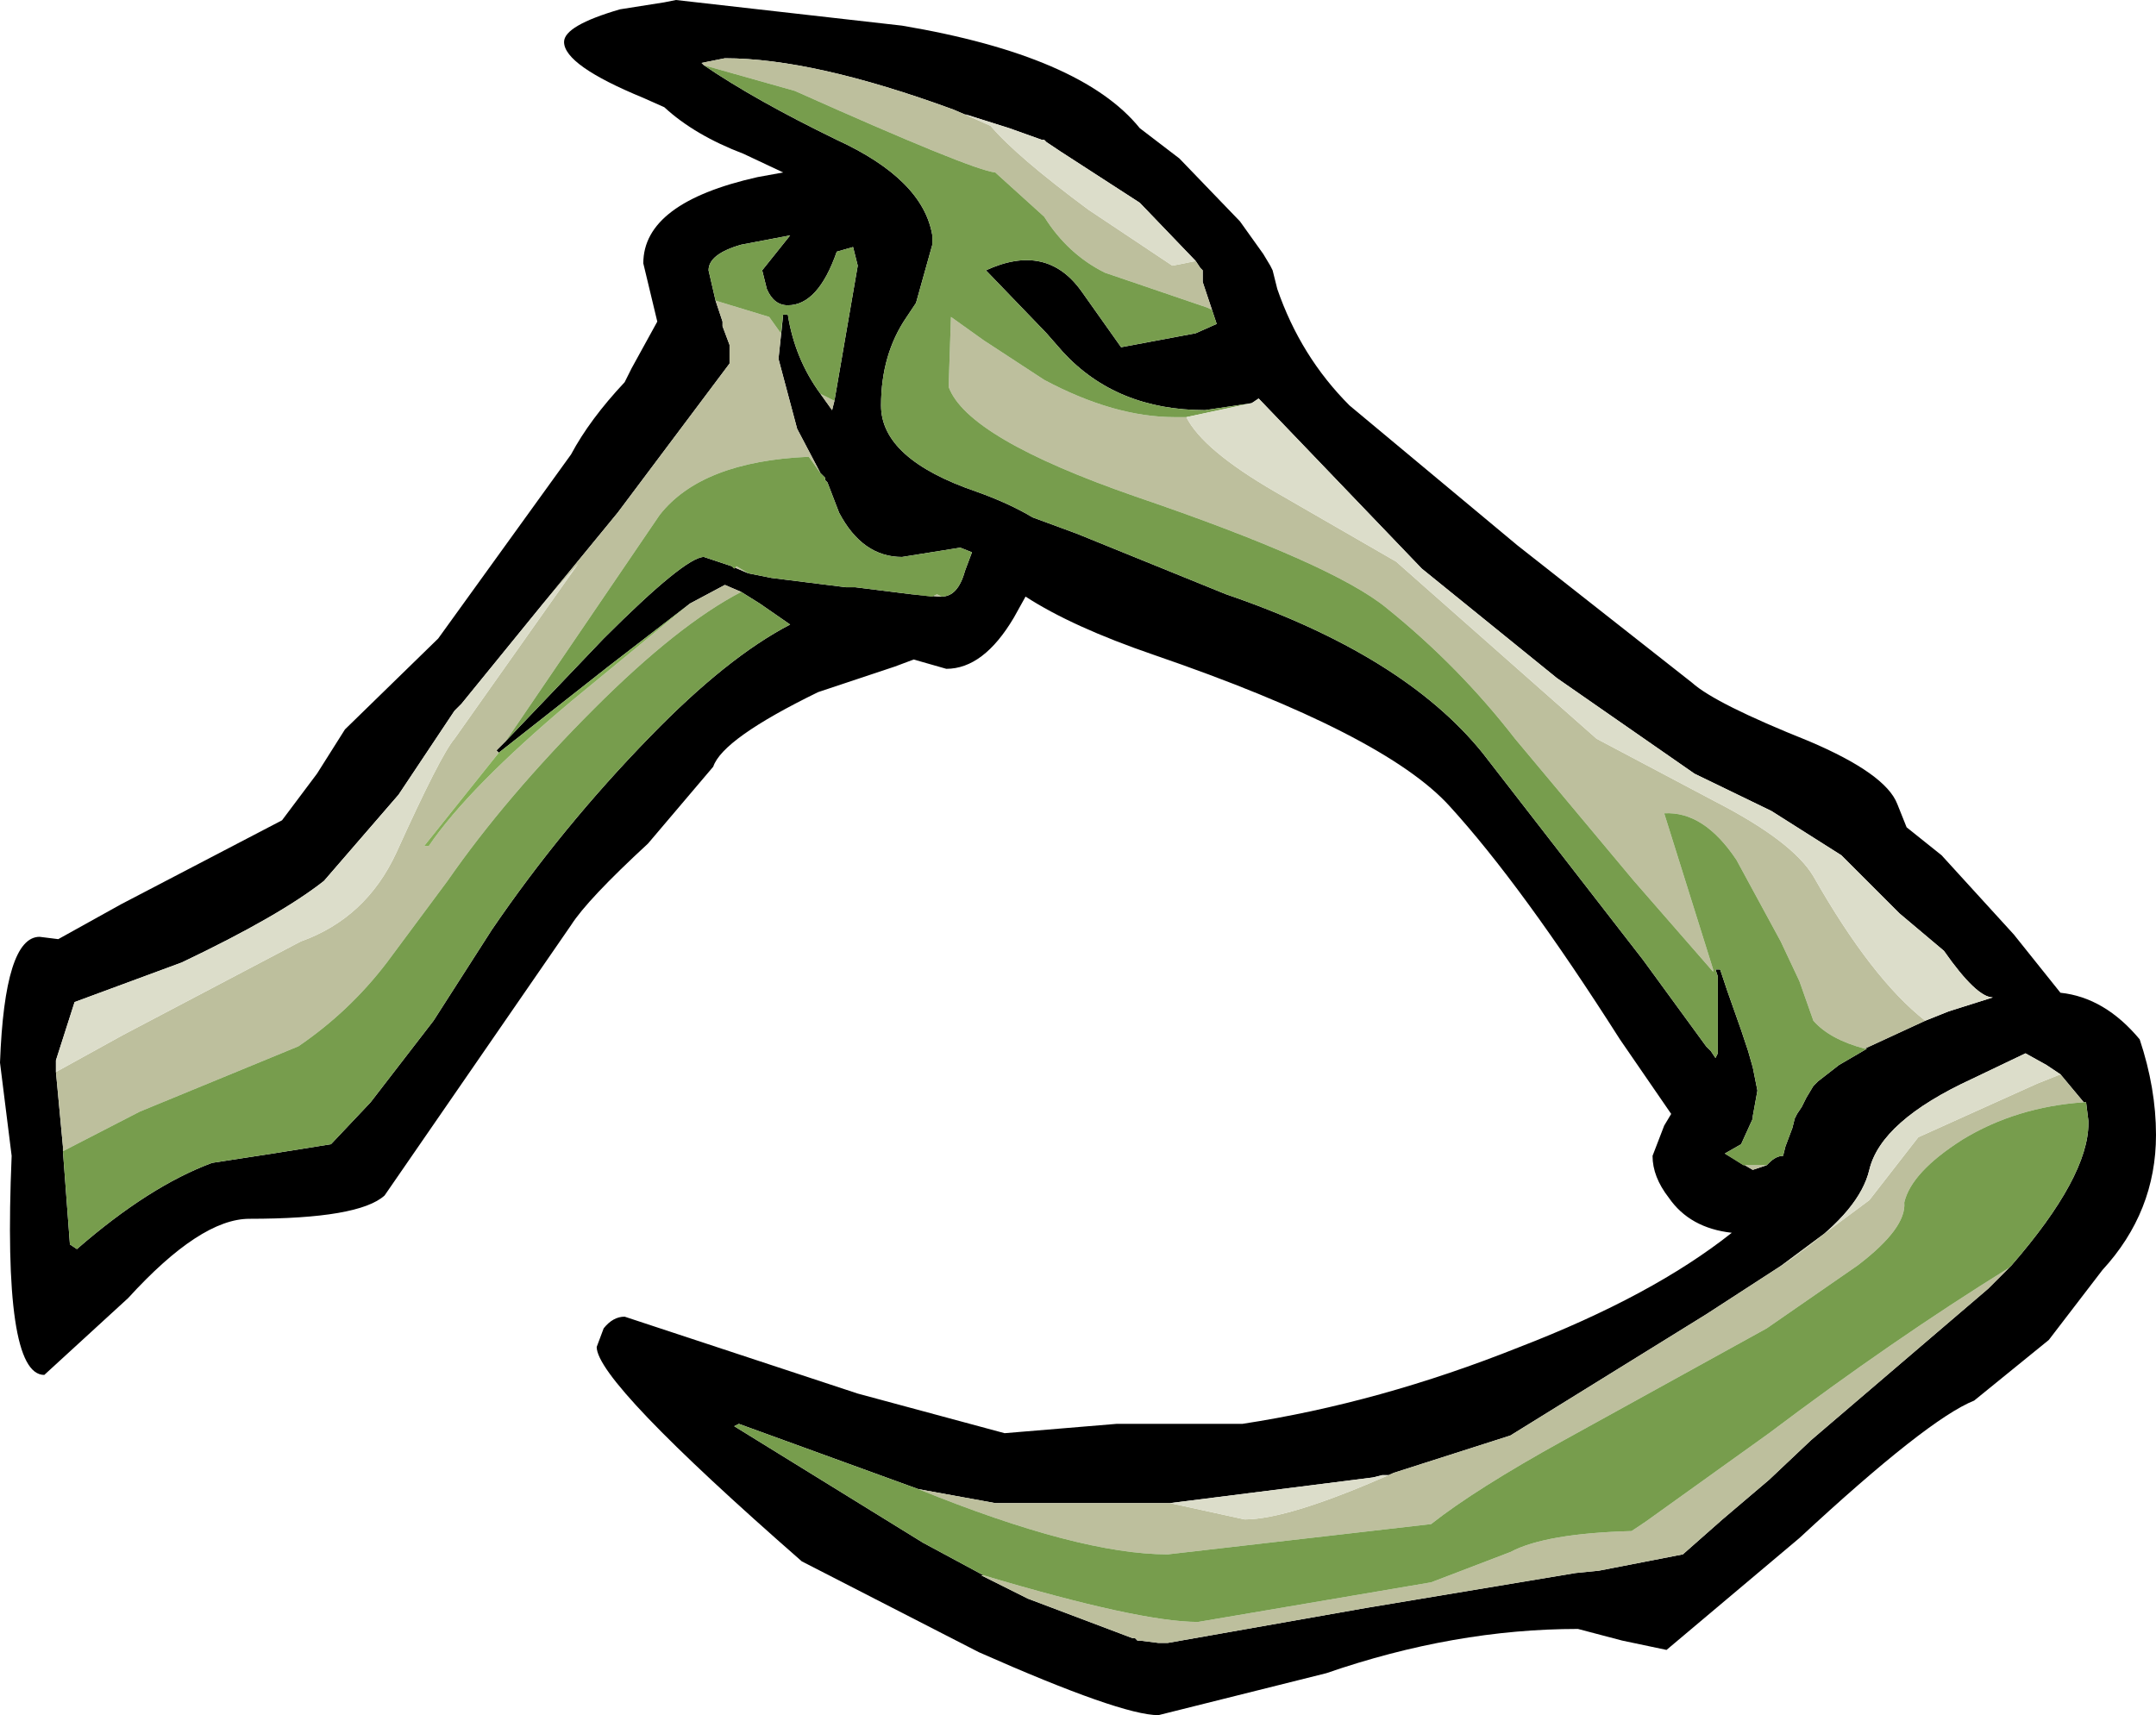 <?xml version="1.0" encoding="UTF-8" standalone="no"?>
<svg xmlns:ffdec="https://www.free-decompiler.com/flash" xmlns:xlink="http://www.w3.org/1999/xlink" ffdec:objectType="shape" height="36.8px" width="46.25px" xmlns="http://www.w3.org/2000/svg">
  <g transform="matrix(1.0, 0.0, 0.0, 1.0, 3.35, 4.95)">
    <path d="M9.95 -4.75 L10.9 -4.9 11.15 -4.95 16.0 -4.4 Q19.85 -3.75 21.1 -2.2 L21.95 -1.55 23.25 -0.2 23.75 0.5 23.9 0.75 23.95 0.85 24.05 1.25 Q24.55 2.7 25.6 3.75 L29.2 6.75 32.95 9.7 Q33.45 10.15 35.45 10.95 37.1 11.65 37.35 12.3 L37.55 12.8 38.3 13.4 39.85 15.1 40.85 16.35 Q41.8 16.45 42.55 17.35 42.9 18.4 42.9 19.4 42.9 21.05 41.75 22.3 L40.6 23.8 39.0 25.1 Q38.0 25.5 35.25 28.05 L32.4 30.45 31.45 30.25 30.5 30.0 Q27.85 30.0 25.1 30.95 L21.5 31.85 Q20.7 31.85 17.65 30.5 L13.85 28.55 Q9.45 24.7 9.45 23.95 L9.6 23.55 Q9.8 23.3 10.05 23.3 L15.05 24.95 18.2 25.8 20.6 25.6 23.3 25.6 Q26.25 25.15 29.25 23.95 32.1 22.85 33.8 21.5 32.9 21.4 32.45 20.75 32.1 20.3 32.1 19.85 L32.35 19.2 32.5 18.95 31.4 17.35 Q29.3 14.05 27.75 12.35 26.35 10.8 21.4 9.1 19.65 8.5 18.65 7.85 L18.4 8.3 Q17.75 9.4 16.95 9.4 L16.25 9.2 15.85 9.35 14.2 9.9 Q12.15 10.9 11.95 11.5 L10.55 13.15 Q9.25 14.35 8.9 14.9 L4.9 20.7 Q4.35 21.2 2.0 21.2 0.95 21.2 -0.6 22.9 L-2.4 24.55 Q-3.3 24.55 -3.1 19.85 L-3.35 17.85 Q-3.25 15.15 -2.5 15.15 L-2.1 15.2 -0.75 14.45 2.7 12.65 3.45 11.65 4.05 10.7 6.05 8.75 8.9 4.8 Q9.3 4.05 10.05 3.25 L10.2 2.95 10.75 1.95 10.45 0.7 Q10.45 -0.6 12.9 -1.15 L13.45 -1.25 12.6 -1.65 Q11.55 -2.05 10.9 -2.65 L10.45 -2.85 Q8.75 -3.55 8.75 -4.05 8.75 -4.4 9.95 -4.75 M17.45 -2.45 L17.1 -2.6 Q14.1 -3.7 12.2 -3.7 L11.7 -3.6 11.75 -3.55 Q12.85 -2.8 14.6 -1.95 16.45 -1.1 16.65 0.1 L16.65 0.3 16.3 1.55 16.1 1.85 Q15.55 2.65 15.55 3.75 15.55 4.9 17.6 5.6 18.3 5.85 18.8 6.15 L19.75 6.5 22.95 7.8 Q26.75 9.1 28.45 11.2 L31.9 15.65 33.25 17.5 33.35 17.6 33.45 17.75 33.5 17.65 33.5 17.6 33.5 16.0 33.45 15.85 33.55 15.85 33.7 16.3 34.0 17.15 34.15 17.6 34.25 17.95 34.35 18.45 34.25 19.0 34.25 19.05 34.0 19.6 33.65 19.8 34.25 20.15 34.55 20.05 34.6 20.0 Q34.75 19.85 34.9 19.85 L34.95 19.65 35.1 19.25 35.15 19.05 35.2 18.95 35.3 18.8 35.4 18.6 35.55 18.35 35.65 18.25 36.1 17.9 36.7 17.55 36.65 17.55 37.95 16.95 38.45 16.75 39.4 16.45 Q39.05 16.45 38.35 15.45 L37.4 14.65 36.15 13.4 34.65 12.45 33.0 11.65 30.05 9.6 27.15 7.25 23.65 3.6 23.5 3.7 22.5 3.85 Q20.6 3.85 19.45 2.6 L19.1 2.2 17.8 0.85 Q19.1 0.25 19.85 1.3 L20.7 2.5 22.3 2.2 22.75 2.0 22.65 1.7 22.45 1.1 22.45 0.85 22.4 0.8 22.3 0.65 21.1 -0.6 19.4 -1.7 19.1 -1.9 19.05 -1.95 19.0 -1.95 18.3 -2.2 17.35 -2.5 17.45 -2.45 M40.85 18.1 L40.55 17.9 40.1 17.65 38.95 18.2 Q37.0 19.1 36.75 20.15 36.55 21.0 35.3 21.9 L35.1 22.05 33.25 23.25 29.05 25.85 26.55 26.65 26.45 26.7 26.3 26.7 26.1 26.75 22.15 27.25 21.75 27.3 20.1 27.3 18.7 27.3 18.0 27.3 16.35 27.0 12.5 25.6 12.4 25.65 16.45 28.15 17.75 28.85 17.7 28.85 18.7 29.35 20.95 30.2 21.0 30.2 21.05 30.25 21.1 30.25 21.5 30.3 21.7 30.3 25.95 29.55 30.45 28.8 30.95 28.75 32.75 28.4 33.6 27.65 34.6 26.8 35.5 25.95 39.3 22.7 39.75 22.25 39.8 22.2 Q41.45 20.3 41.45 19.15 L41.45 19.1 41.4 18.7 41.35 18.7 40.85 18.1 M14.55 3.65 L15.05 0.75 14.95 0.35 14.6 0.45 Q14.2 1.6 13.55 1.6 13.25 1.6 13.1 1.25 L13.0 0.85 13.6 0.1 12.55 0.3 Q11.85 0.5 11.85 0.85 L12.0 1.5 12.15 1.95 12.15 2.05 12.3 2.45 12.3 2.85 9.9 6.05 8.3 8.0 6.55 10.15 6.5 10.2 6.4 10.3 5.2 12.1 3.6 13.95 Q2.65 14.7 0.55 15.7 L-1.75 16.55 -2.15 17.8 -2.15 18.05 -2.0 19.65 -2.0 19.75 -1.85 21.75 -1.7 21.85 Q-0.15 20.5 1.2 20.0 L2.5 19.8 3.75 19.6 4.6 18.7 5.95 16.95 7.2 15.0 Q8.7 12.8 10.6 10.85 12.25 9.15 13.6 8.45 L12.95 8.0 12.55 7.75 12.2 7.6 11.45 8.0 9.7 9.35 7.35 11.2 7.3 11.15 7.5 10.95 9.6 8.75 Q11.35 7.0 11.75 7.0 L12.35 7.2 12.7 7.35 13.2 7.45 13.6 7.5 14.8 7.65 15.0 7.65 16.2 7.8 16.8 7.85 16.85 7.85 Q17.2 7.85 17.35 7.3 L17.5 6.9 17.25 6.8 16.0 7.0 Q15.15 7.0 14.65 6.05 L14.4 5.4 14.35 5.35 14.35 5.3 14.25 5.2 13.75 4.25 13.35 2.75 13.45 1.8 13.55 1.8 Q13.7 2.75 14.25 3.5 L14.5 3.85 14.55 3.65" fill="#000000" fill-rule="evenodd" stroke="none"/>
    <path d="M11.75 -3.55 L11.7 -3.6 12.2 -3.7 Q14.1 -3.7 17.1 -2.6 L17.45 -2.45 17.9 -2.25 Q18.45 -1.6 20.0 -0.45 L21.8 0.75 22.3 0.65 22.4 0.8 22.45 0.85 22.45 1.1 22.65 1.7 22.55 1.65 20.35 0.9 Q19.55 0.5 19.05 -0.3 L18.0 -1.25 Q17.5 -1.3 13.7 -3.0 L11.75 -3.55 M33.65 19.8 L34.05 20.05 34.35 20.05 34.55 20.05 34.25 20.15 33.65 19.8 M36.65 17.55 Q35.9 17.35 35.55 16.95 L35.25 16.1 34.85 15.25 33.9 13.5 Q33.2 12.45 32.35 12.5 L33.4 15.85 33.4 15.9 31.7 13.95 29.15 10.9 Q27.95 9.35 26.4 8.1 25.25 7.15 21.0 5.7 17.4 4.45 17.0 3.35 L17.05 1.85 17.75 2.35 19.05 3.2 Q20.55 4.0 21.85 4.0 L22.1 4.0 Q22.45 4.7 24.0 5.6 L26.6 7.1 30.9 10.9 33.45 12.25 Q35.1 13.1 35.55 13.85 36.8 16.05 37.95 16.95 L36.65 17.55 M35.1 22.05 L34.8 22.25 36.75 20.8 37.8 19.45 40.35 18.3 40.85 18.1 41.35 18.7 Q39.9 18.8 38.75 19.5 37.65 20.2 37.5 20.85 37.55 21.4 36.5 22.2 L34.55 23.55 30.2 25.95 Q28.3 27.0 27.35 27.75 L21.7 28.4 Q19.8 28.4 16.35 27.0 L18.0 27.3 18.7 27.3 20.1 27.3 21.75 27.3 23.35 27.65 Q24.3 27.65 26.55 26.65 L29.05 25.85 33.25 23.25 35.1 22.05 M39.75 22.25 L39.3 22.7 35.5 25.95 34.6 26.8 33.6 27.65 32.75 28.4 30.95 28.75 30.45 28.8 25.95 29.55 21.7 30.3 21.5 30.3 21.1 30.25 21.05 30.25 21.0 30.2 20.95 30.2 18.7 29.35 17.7 28.85 17.75 28.85 Q21.1 29.85 22.35 29.85 L27.35 29.0 29.05 28.35 Q29.8 27.95 31.65 27.9 L31.95 27.7 34.6 25.8 Q37.25 23.8 39.75 22.25 M12.0 1.5 L13.15 1.85 13.4 2.2 13.45 1.8 13.35 2.75 13.75 4.25 14.25 5.2 14.0 4.85 Q11.7 4.95 10.8 6.1 L7.5 10.95 7.3 11.15 7.35 11.2 5.75 13.2 5.85 13.2 Q6.7 11.95 8.9 10.1 L11.45 8.0 12.2 7.6 12.55 7.75 Q11.2 8.45 9.4 10.25 7.5 12.15 6.25 13.95 L4.95 15.7 Q4.15 16.75 3.05 17.5 L-0.35 18.9 -2.0 19.75 -2.0 19.65 -2.15 18.05 -0.7 17.25 3.1 15.25 Q4.5 14.75 5.15 13.35 6.1 11.25 6.4 10.9 L9.05 7.15 8.3 8.0 9.9 6.05 12.3 2.85 12.3 2.45 12.15 2.05 12.15 1.95 12.0 1.5 M14.25 3.5 L14.55 3.65 14.5 3.85 14.25 3.5 M16.85 7.85 L16.8 7.85 16.2 7.8 16.65 7.85 16.75 7.8 16.85 7.85 M12.7 7.35 L12.35 7.2 12.4 7.25 12.45 7.2 12.7 7.35" fill="#bdbf9d" fill-rule="evenodd" stroke="none"/>
    <path d="M11.45 8.0 L8.9 10.1 Q6.7 11.95 5.85 13.2 L5.75 13.2 7.35 11.2 9.7 9.35 11.45 8.0" fill="#84ad56" fill-rule="evenodd" stroke="none"/>
    <path d="M11.75 -3.55 L13.7 -3.0 Q17.5 -1.3 18.0 -1.25 L19.05 -0.3 Q19.55 0.5 20.35 0.9 L22.55 1.65 22.65 1.7 22.75 2.0 22.3 2.2 20.7 2.5 19.85 1.3 Q19.1 0.25 17.8 0.85 L19.1 2.2 19.45 2.6 Q20.6 3.85 22.5 3.85 L23.5 3.7 22.1 4.0 21.85 4.0 Q20.55 4.0 19.05 3.2 L17.75 2.35 17.05 1.85 17.0 3.35 Q17.4 4.45 21.0 5.7 25.25 7.15 26.4 8.1 27.95 9.35 29.15 10.9 L31.7 13.95 33.4 15.9 33.4 15.85 32.35 12.5 Q33.2 12.45 33.9 13.5 L34.85 15.25 35.25 16.1 35.55 16.95 Q35.9 17.35 36.65 17.55 L36.7 17.55 36.1 17.9 35.65 18.25 35.55 18.35 35.4 18.6 35.3 18.8 35.2 18.95 35.15 19.05 35.1 19.25 34.95 19.65 34.9 19.85 Q34.75 19.85 34.6 20.0 L34.55 20.05 34.35 20.05 34.05 20.05 33.65 19.8 34.0 19.6 34.25 19.05 34.25 19.0 34.35 18.45 34.25 17.95 34.15 17.6 34.0 17.15 33.7 16.3 33.55 15.85 33.45 15.85 33.5 16.0 33.5 17.6 33.5 17.65 33.45 17.75 33.35 17.6 33.25 17.5 31.9 15.65 28.45 11.2 Q26.75 9.1 22.95 7.8 L19.75 6.5 18.8 6.15 Q18.3 5.85 17.6 5.6 15.55 4.9 15.55 3.75 15.55 2.65 16.1 1.85 L16.3 1.55 16.65 0.3 16.65 0.1 Q16.45 -1.1 14.6 -1.95 12.85 -2.8 11.75 -3.55 M41.35 18.7 L41.4 18.7 41.45 19.1 41.45 19.15 Q41.45 20.3 39.8 22.2 L39.75 22.25 Q37.25 23.8 34.6 25.8 L31.95 27.7 31.65 27.9 Q29.8 27.95 29.05 28.35 L27.35 29.0 22.35 29.85 Q21.1 29.85 17.75 28.85 L16.45 28.15 12.4 25.65 12.5 25.6 16.35 27.0 Q19.8 28.4 21.7 28.4 L27.35 27.75 Q28.3 27.0 30.2 25.95 L34.55 23.55 36.5 22.2 Q37.55 21.4 37.5 20.85 37.65 20.2 38.75 19.5 39.9 18.8 41.35 18.7 M12.0 1.5 L11.85 0.85 Q11.85 0.5 12.55 0.3 L13.6 0.1 13.0 0.85 13.1 1.25 Q13.25 1.6 13.55 1.6 14.2 1.6 14.6 0.45 L14.95 0.35 15.05 0.75 14.55 3.65 14.25 3.5 Q13.7 2.75 13.55 1.8 L13.45 1.8 13.4 2.2 13.15 1.85 12.0 1.5 M-2.0 19.75 L-0.35 18.9 3.05 17.5 Q4.15 16.75 4.95 15.7 L6.25 13.95 Q7.5 12.15 9.4 10.25 11.2 8.45 12.55 7.75 L12.95 8.0 13.6 8.45 Q12.25 9.15 10.6 10.85 8.7 12.8 7.2 15.0 L5.95 16.95 4.6 18.7 3.75 19.6 2.5 19.8 1.2 20.0 Q-0.15 20.5 -1.7 21.85 L-1.85 21.75 -2.0 19.75 M7.5 10.95 L10.8 6.1 Q11.7 4.95 14.0 4.85 L14.25 5.2 14.35 5.3 14.35 5.35 14.4 5.4 14.65 6.05 Q15.15 7.0 16.0 7.0 L17.25 6.8 17.5 6.9 17.35 7.3 Q17.2 7.85 16.85 7.85 L16.75 7.8 16.65 7.85 16.2 7.8 15.0 7.65 14.8 7.65 13.6 7.5 13.2 7.45 12.7 7.35 12.45 7.2 12.4 7.25 12.35 7.2 11.75 7.0 Q11.35 7.0 9.6 8.75 L7.5 10.95" fill="#779d4d" fill-rule="evenodd" stroke="none"/>
    <path d="M22.3 0.65 L21.8 0.75 20.0 -0.45 Q18.45 -1.6 17.9 -2.25 L17.45 -2.45 17.35 -2.5 18.3 -2.2 19.0 -1.95 19.05 -1.95 19.1 -1.9 19.4 -1.7 21.1 -0.6 22.3 0.65 M22.1 4.0 L23.5 3.7 23.65 3.6 27.15 7.25 30.05 9.6 33.0 11.65 34.65 12.45 36.15 13.4 37.4 14.65 38.35 15.45 Q39.05 16.45 39.4 16.45 L38.45 16.75 37.95 16.95 Q36.8 16.05 35.55 13.85 35.1 13.1 33.45 12.25 L30.9 10.9 26.6 7.1 24.0 5.6 Q22.45 4.7 22.1 4.0 M35.1 22.05 L35.3 21.9 Q36.55 21.0 36.75 20.15 37.0 19.1 38.95 18.2 L40.1 17.65 40.55 17.9 40.85 18.1 40.35 18.3 37.8 19.45 36.75 20.8 34.8 22.25 35.1 22.05 M21.75 27.3 L22.15 27.25 26.1 26.75 26.3 26.7 26.45 26.7 26.55 26.65 Q24.3 27.65 23.35 27.65 L21.75 27.3 M8.3 8.0 L9.05 7.15 6.4 10.9 Q6.1 11.25 5.15 13.35 4.5 14.75 3.1 15.25 L-0.7 17.25 -2.15 18.05 -2.15 17.8 -1.75 16.55 0.55 15.7 Q2.65 14.7 3.6 13.95 L5.2 12.1 6.4 10.3 6.5 10.2 6.55 10.15 8.3 8.0" fill="#dcddca" fill-rule="evenodd" stroke="none"/>
  </g>
</svg>
